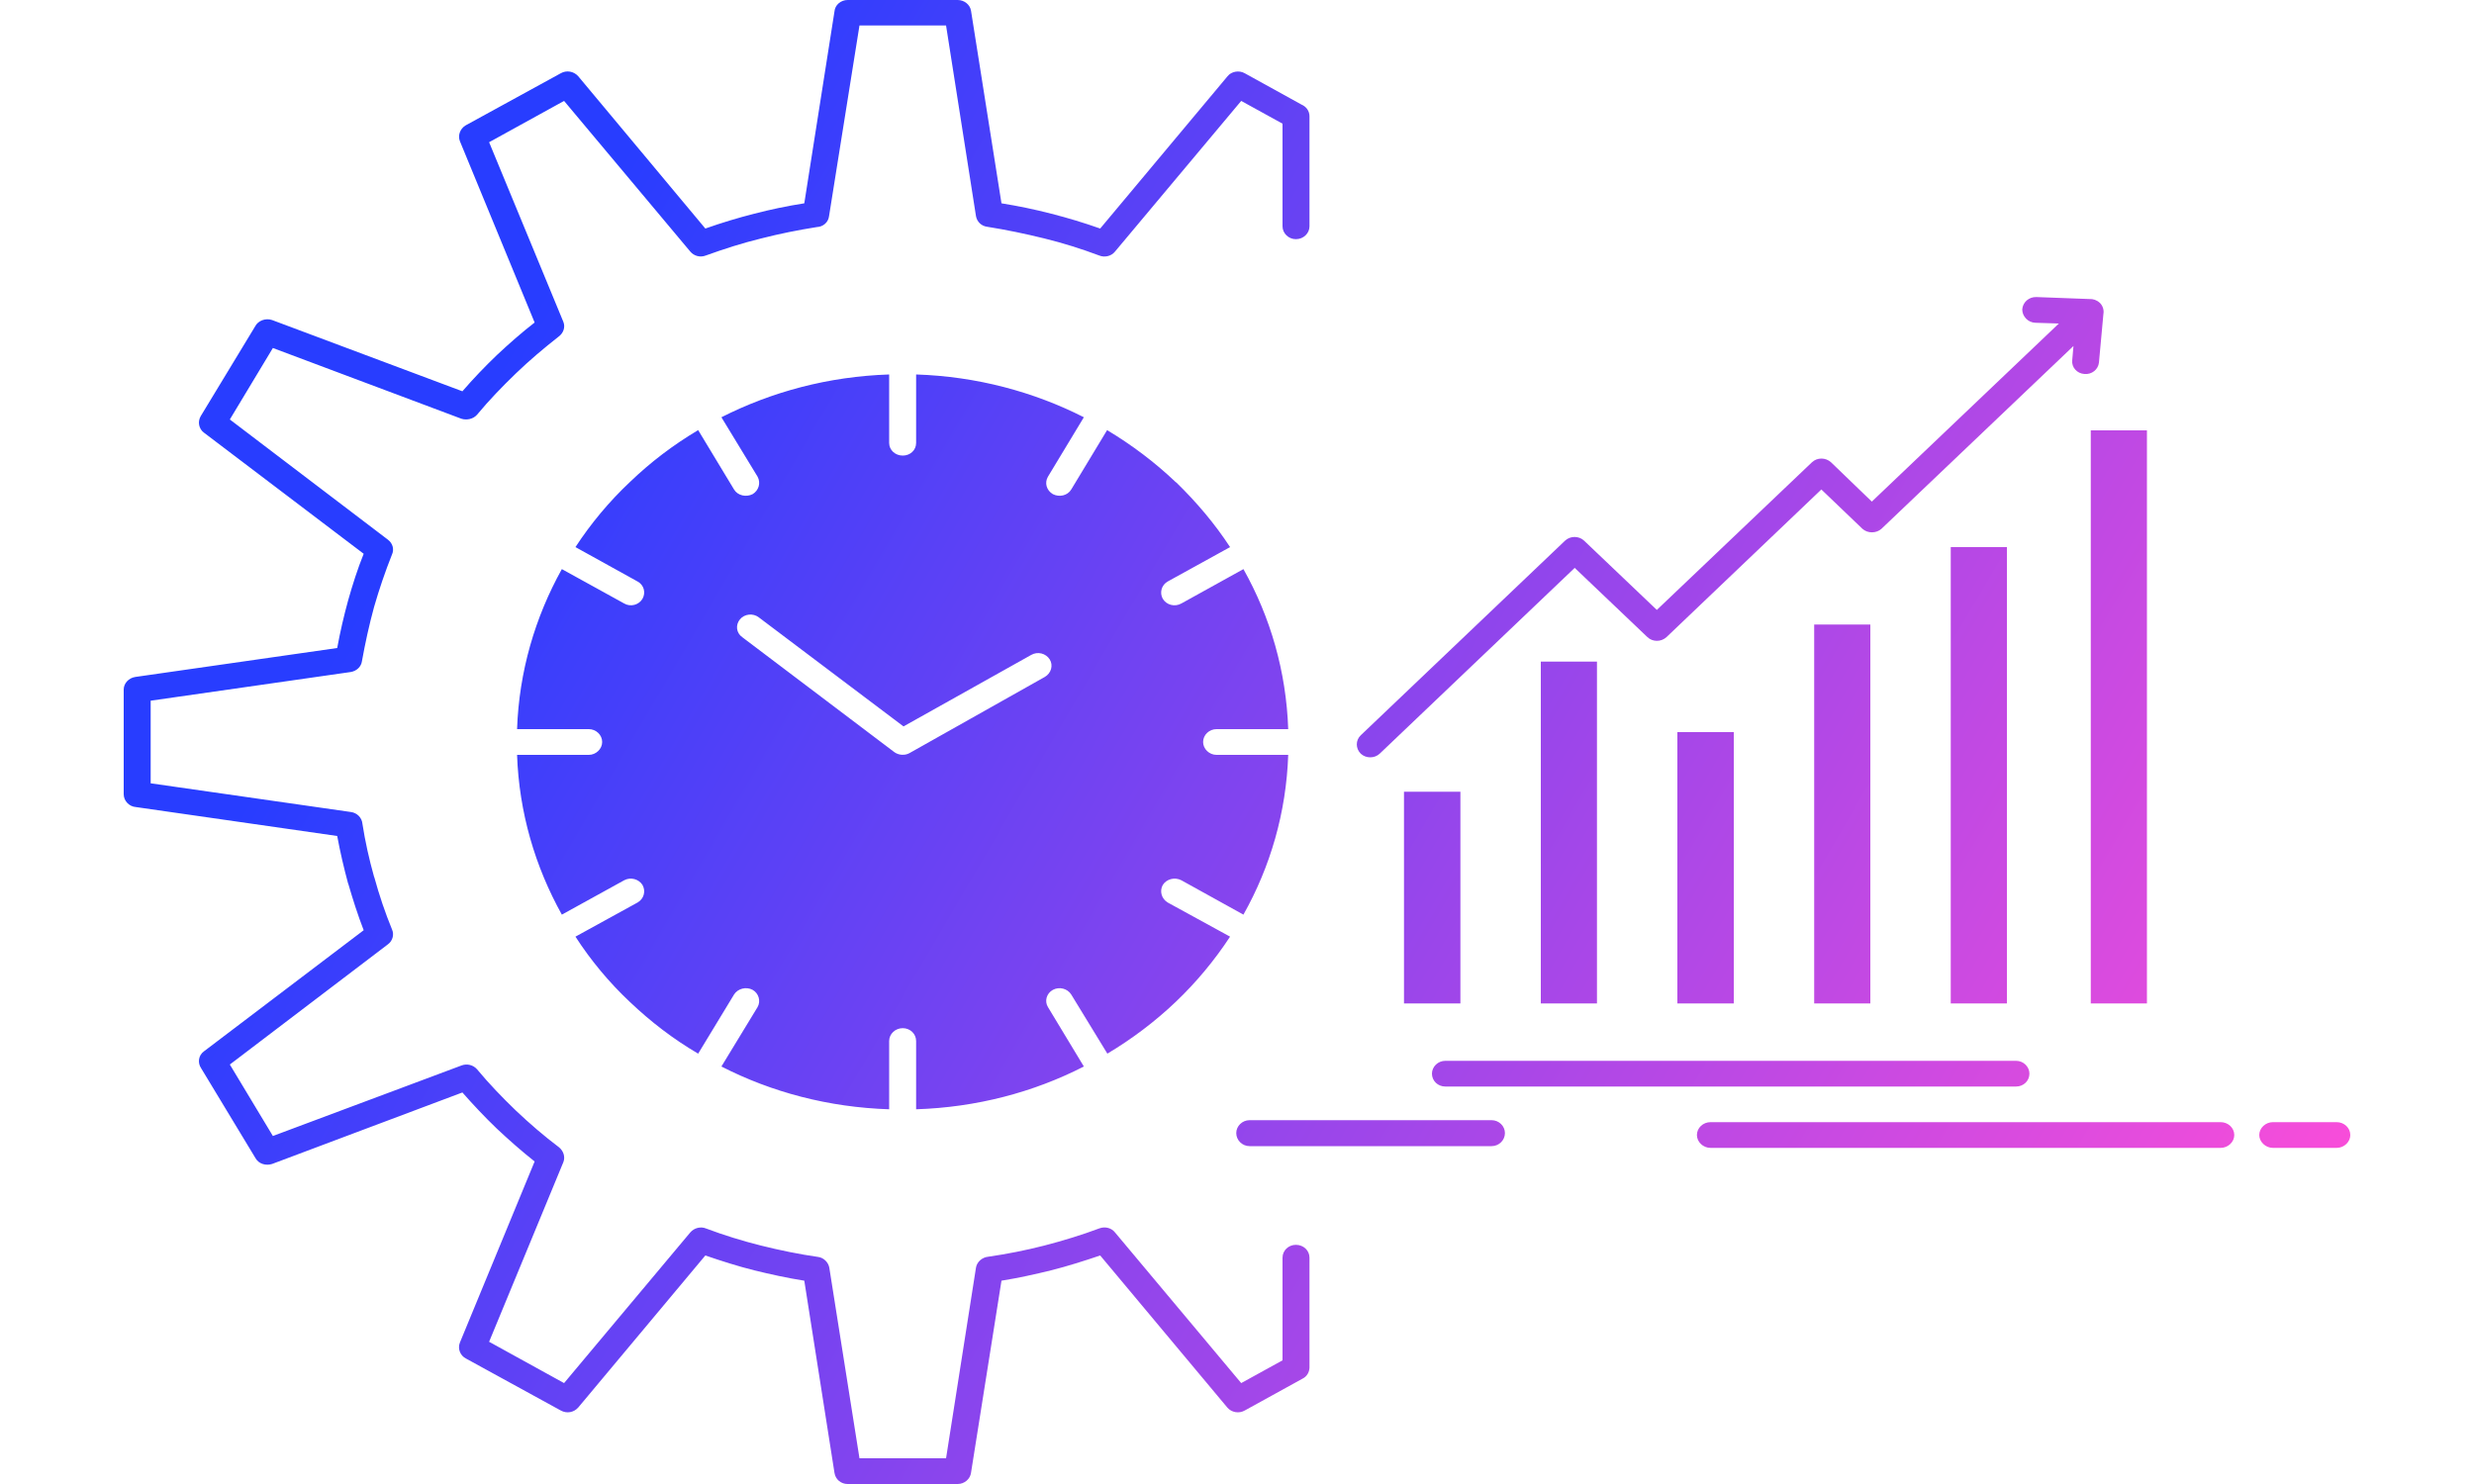<svg width="10" height="6" viewBox="0 0 10 6" fill="none" xmlns="http://www.w3.org/2000/svg">
<path fill-rule="evenodd" clip-rule="evenodd" d="M3 2.576C2.976 2.559 2.972 2.527 2.991 2.504C3.009 2.482 3.044 2.478 3.067 2.496L3.652 2.937L4.168 2.648C4.194 2.633 4.227 2.641 4.243 2.666C4.258 2.69 4.249 2.722 4.223 2.737L3.676 3.045C3.658 3.055 3.633 3.054 3.615 3.041L3 2.576ZM5.903 3.201H5.675V4.057H5.903V3.201ZM6.455 2.675H6.228V4.057H6.455V2.675ZM7.008 2.96H6.78V4.057H7.008V2.96ZM7.56 2.525H7.333V4.057H7.56V2.525ZM8.112 2.212H7.885V4.057H8.112V2.212ZM8.678 1.74H8.451V4.057H8.678V1.74ZM5.293 0.915C5.293 0.943 5.269 0.967 5.238 0.967C5.208 0.967 5.184 0.943 5.184 0.915V0.5L5.017 0.408L4.507 1.017C4.492 1.036 4.465 1.042 4.443 1.033C4.371 1.006 4.298 0.983 4.221 0.964C4.144 0.945 4.067 0.929 3.991 0.917C3.966 0.914 3.949 0.896 3.945 0.874L3.824 0.103H3.474L3.351 0.874C3.348 0.899 3.327 0.917 3.302 0.918C3.226 0.93 3.151 0.945 3.077 0.964C2.999 0.983 2.925 1.007 2.853 1.033C2.83 1.042 2.805 1.035 2.79 1.017L2.28 0.408L1.977 0.575L2.277 1.301C2.286 1.323 2.277 1.347 2.258 1.361C2.198 1.408 2.14 1.457 2.085 1.51C2.029 1.564 1.976 1.619 1.928 1.677C1.913 1.694 1.887 1.7 1.865 1.693L1.103 1.407L0.929 1.696L1.568 2.182C1.588 2.197 1.594 2.222 1.584 2.243C1.557 2.311 1.533 2.381 1.512 2.454C1.492 2.527 1.476 2.601 1.463 2.673C1.46 2.696 1.441 2.713 1.418 2.717L0.609 2.833V3.167L1.418 3.283C1.443 3.286 1.463 3.306 1.465 3.331C1.476 3.402 1.492 3.474 1.512 3.545L1.513 3.547C1.533 3.62 1.557 3.691 1.585 3.759C1.594 3.78 1.586 3.805 1.568 3.818L0.929 4.304L1.103 4.593L1.865 4.308C1.888 4.299 1.913 4.306 1.928 4.323C1.977 4.382 2.03 4.437 2.085 4.49C2.141 4.543 2.199 4.593 2.26 4.639C2.279 4.655 2.285 4.679 2.277 4.699L1.977 5.425L2.28 5.592L2.79 4.983C2.806 4.964 2.833 4.958 2.854 4.967C2.926 4.994 3 5.017 3.076 5.036C3.152 5.055 3.23 5.071 3.307 5.082C3.33 5.085 3.348 5.104 3.352 5.125L3.474 5.896H3.824L3.945 5.125C3.949 5.101 3.971 5.083 3.995 5.081C4.071 5.07 4.147 5.055 4.221 5.036C4.298 5.016 4.373 4.993 4.445 4.966C4.468 4.958 4.493 4.965 4.507 4.983L5.017 5.592L5.184 5.5V5.085C5.184 5.056 5.208 5.033 5.238 5.033C5.269 5.033 5.293 5.056 5.293 5.085V5.53C5.292 5.548 5.283 5.565 5.265 5.574L5.031 5.703C5.008 5.716 4.978 5.711 4.961 5.691L4.447 5.076C4.382 5.098 4.316 5.119 4.249 5.136C4.184 5.152 4.116 5.167 4.048 5.178L3.925 5.954C3.922 5.979 3.899 6 3.871 6H3.426C3.4 6 3.377 5.982 3.373 5.955L3.251 5.178C3.181 5.167 3.114 5.152 3.048 5.136C2.981 5.119 2.915 5.098 2.851 5.076L2.337 5.691C2.319 5.711 2.291 5.716 2.267 5.703L1.884 5.493C1.86 5.481 1.849 5.453 1.859 5.428L2.161 4.696C2.108 4.654 2.057 4.609 2.008 4.563C1.959 4.516 1.913 4.467 1.869 4.417L1.1 4.706C1.075 4.714 1.046 4.706 1.033 4.683L0.813 4.319C0.798 4.297 0.802 4.267 0.824 4.251L1.47 3.761C1.446 3.699 1.426 3.636 1.408 3.574L1.407 3.572C1.39 3.509 1.375 3.445 1.363 3.38L0.549 3.263C0.522 3.261 0.5 3.238 0.5 3.211V2.788C0.5 2.763 0.52 2.741 0.547 2.737L1.363 2.62C1.375 2.554 1.39 2.49 1.407 2.428C1.425 2.364 1.445 2.301 1.47 2.239L0.824 1.749C0.804 1.734 0.798 1.706 0.811 1.683L1.031 1.32C1.043 1.296 1.074 1.285 1.1 1.294L1.869 1.582C1.913 1.531 1.96 1.482 2.008 1.436C2.057 1.39 2.108 1.345 2.161 1.304L1.859 0.571C1.85 0.548 1.859 0.521 1.882 0.507L2.267 0.296C2.29 0.283 2.319 0.288 2.337 0.308L2.851 0.924C2.916 0.901 2.982 0.881 3.049 0.864C3.114 0.847 3.181 0.833 3.251 0.822L3.373 0.046C3.375 0.02 3.399 0 3.426 0H3.871C3.897 0 3.921 0.018 3.925 0.044L4.048 0.822C4.116 0.833 4.184 0.847 4.249 0.864C4.316 0.881 4.382 0.901 4.447 0.924L4.962 0.308C4.977 0.289 5.008 0.283 5.031 0.296L5.261 0.423C5.28 0.431 5.293 0.449 5.293 0.47V0.915H5.293ZM5.842 4.393C5.812 4.393 5.788 4.37 5.788 4.341C5.788 4.313 5.812 4.289 5.842 4.289H8.149C8.179 4.289 8.203 4.313 8.203 4.341C8.203 4.37 8.179 4.393 8.149 4.393H5.842ZM6.914 4.641C6.884 4.641 6.859 4.617 6.859 4.589C6.859 4.56 6.884 4.537 6.914 4.537H8.976C9.006 4.537 9.031 4.56 9.031 4.589C9.031 4.617 9.006 4.641 8.976 4.641H6.914ZM9.187 4.641C9.158 4.641 9.132 4.617 9.132 4.589C9.132 4.56 9.158 4.537 9.187 4.537H9.445C9.475 4.537 9.5 4.56 9.5 4.589C9.5 4.617 9.475 4.641 9.445 4.641H9.187ZM5.051 4.634C5.021 4.634 4.997 4.61 4.997 4.581C4.997 4.553 5.021 4.529 5.051 4.529H6.029C6.059 4.529 6.083 4.553 6.083 4.581C6.083 4.61 6.059 4.634 6.029 4.634H5.051ZM8.484 1.466C8.481 1.494 8.455 1.515 8.425 1.512C8.395 1.51 8.373 1.485 8.376 1.457L8.381 1.399L7.605 2.138C7.584 2.157 7.549 2.157 7.528 2.138L7.362 1.979L6.736 2.576C6.714 2.596 6.68 2.596 6.659 2.576L6.365 2.296L5.577 3.047C5.556 3.067 5.521 3.067 5.5 3.047C5.479 3.026 5.479 2.993 5.5 2.973L6.326 2.186C6.347 2.166 6.382 2.166 6.403 2.186L6.697 2.466L7.324 1.869C7.345 1.849 7.379 1.849 7.401 1.869L7.566 2.028L8.322 1.308L8.227 1.305C8.197 1.304 8.174 1.279 8.174 1.251C8.176 1.222 8.201 1.2 8.231 1.201L8.445 1.209C8.46 1.208 8.475 1.213 8.487 1.224C8.5 1.236 8.505 1.254 8.502 1.27L8.484 1.466ZM4.752 1.949C4.668 1.869 4.575 1.799 4.475 1.739L4.33 1.979C4.315 2.004 4.282 2.011 4.256 1.998C4.23 1.983 4.221 1.952 4.236 1.927L4.381 1.687C4.178 1.584 3.948 1.522 3.703 1.514V1.791C3.703 1.82 3.679 1.842 3.649 1.842C3.619 1.842 3.594 1.82 3.594 1.791V1.514C3.349 1.522 3.119 1.584 2.916 1.687L3.062 1.927C3.076 1.952 3.067 1.983 3.042 1.998C3.016 2.011 2.982 2.004 2.967 1.979L2.822 1.739C2.721 1.799 2.629 1.869 2.546 1.949C2.462 2.028 2.388 2.117 2.326 2.212L2.577 2.351C2.603 2.365 2.611 2.396 2.597 2.421C2.582 2.446 2.549 2.455 2.523 2.44L2.271 2.301C2.163 2.495 2.098 2.715 2.09 2.948H2.38C2.409 2.948 2.434 2.971 2.434 3C2.434 3.028 2.409 3.052 2.38 3.052H2.09C2.098 3.285 2.163 3.504 2.271 3.698L2.523 3.559C2.549 3.545 2.582 3.554 2.597 3.578C2.611 3.603 2.603 3.634 2.577 3.649L2.326 3.787C2.388 3.883 2.462 3.972 2.546 4.051C2.629 4.13 2.721 4.201 2.822 4.26L2.967 4.021C2.982 3.997 3.016 3.988 3.042 4.002C3.067 4.016 3.076 4.048 3.062 4.072L2.916 4.312C3.119 4.416 3.349 4.477 3.594 4.485V4.209C3.594 4.18 3.619 4.157 3.649 4.157C3.679 4.157 3.703 4.18 3.703 4.209V4.485C3.948 4.477 4.178 4.416 4.381 4.312L4.236 4.072C4.221 4.048 4.23 4.016 4.256 4.002C4.282 3.988 4.315 3.997 4.33 4.021L4.476 4.26C4.575 4.201 4.669 4.13 4.752 4.051C4.835 3.972 4.909 3.883 4.972 3.787L4.72 3.649C4.695 3.634 4.686 3.603 4.7 3.578C4.715 3.554 4.748 3.545 4.775 3.559L5.026 3.698C5.135 3.504 5.199 3.285 5.207 3.052H4.917C4.888 3.052 4.863 3.028 4.863 3C4.863 2.971 4.888 2.948 4.917 2.948H5.207C5.199 2.715 5.135 2.495 5.026 2.301L4.775 2.44C4.748 2.455 4.715 2.446 4.7 2.421C4.686 2.396 4.695 2.365 4.72 2.351L4.972 2.212C4.91 2.117 4.836 2.03 4.755 1.951L4.752 1.949Z" fill="url(#paint0_linear_2962_367)"/>
<defs>
<linearGradient id="paint0_linear_2962_367" x1="2.16" y1="1.249" x2="9.338" y2="5.443" gradientUnits="userSpaceOnUse">
<stop stop-color="#283DFF"/>
<stop offset="1" stop-color="#FF4ED8"/>
</linearGradient>
</defs>
</svg>
